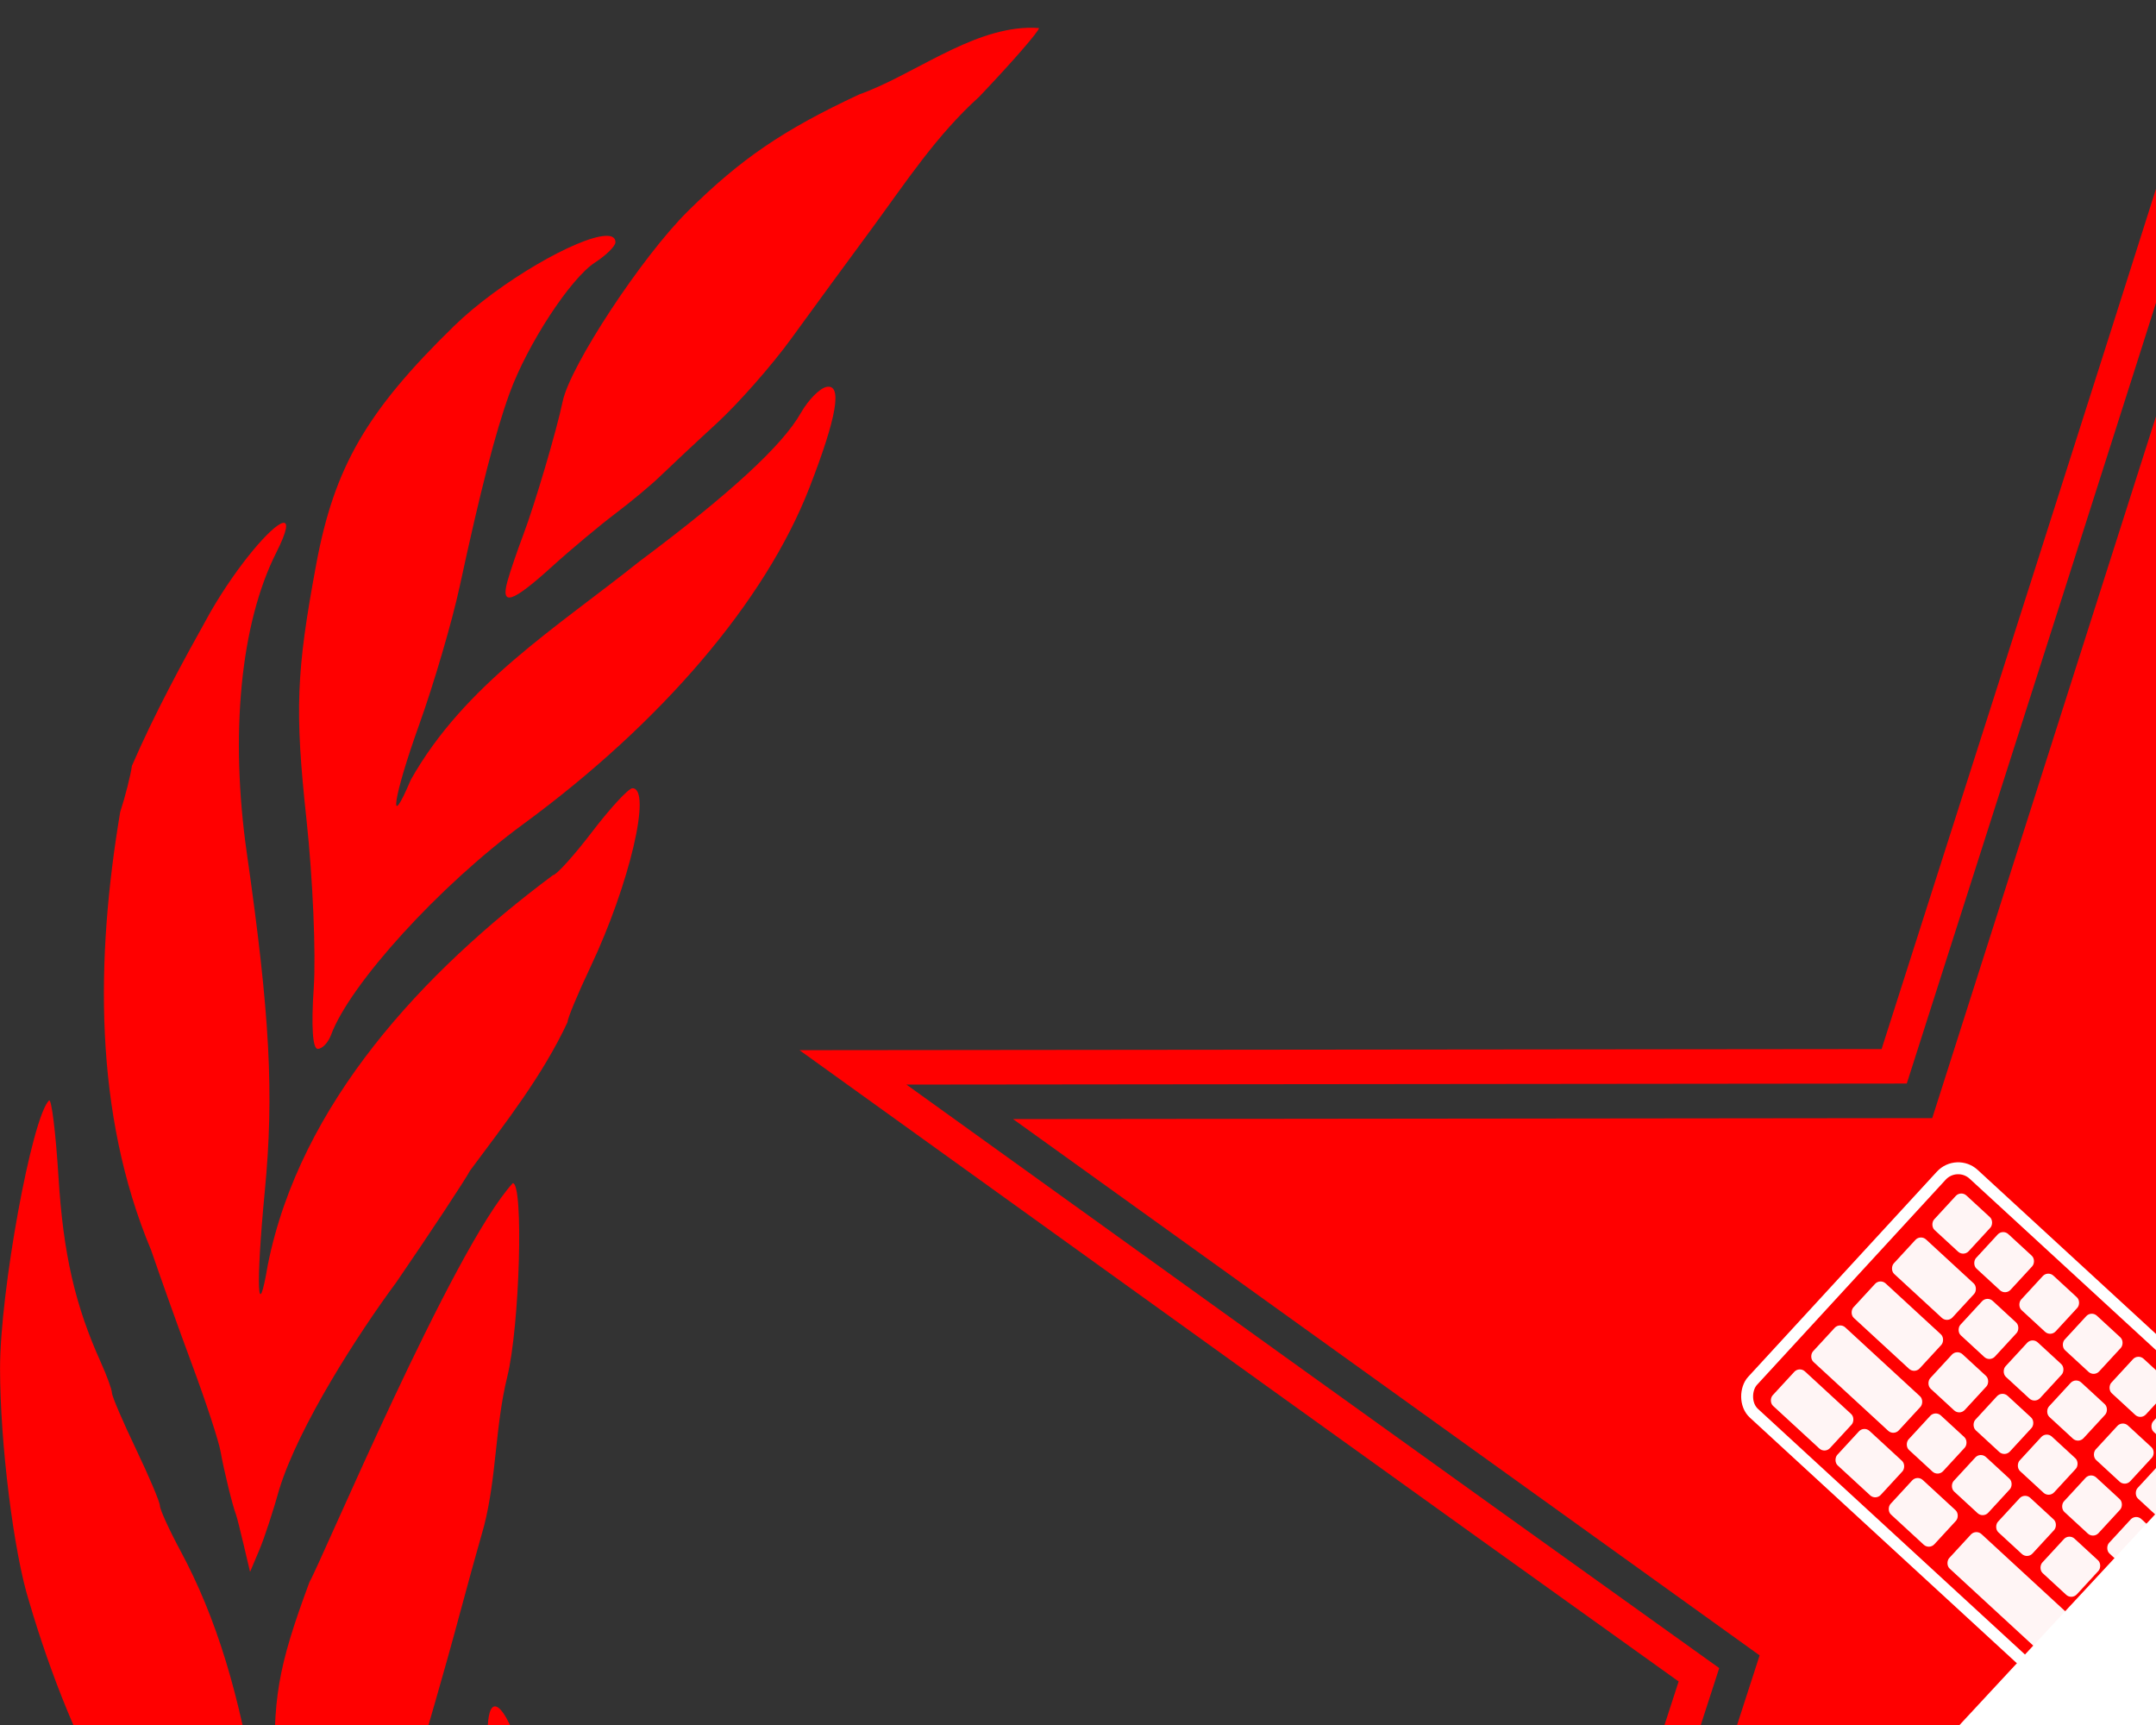 <?xml version="1.0" encoding="UTF-8" standalone="no"?>
<!-- Created with Inkscape (http://www.inkscape.org/) -->
<svg xmlns:dc="http://purl.org/dc/elements/1.1/" xmlns:cc="http://creativecommons.org/ns#" xmlns:rdf="http://www.w3.org/1999/02/22-rdf-syntax-ns#" xmlns:svg="http://www.w3.org/2000/svg" xmlns="http://www.w3.org/2000/svg" xmlns:sodipodi="http://sodipodi.sourceforge.net/DTD/sodipodi-0.dtd" xmlns:inkscape="http://www.inkscape.org/namespaces/inkscape" width="500" height="400" id="svg2" version="1.1" inkscape:version="0.48+devel r" sodipodi:docname="hammer_and_keyboard_in_star2.svg">
  <rect width="100%" height="100%" fill="#333333" stroke="none"/>
  <defs id="defs4">
    <style id="style4444" type="text/css">
   
    .fil3 {fill:#286786}
    .fil1 {fill:#2FAED6}
    .fil4 {fill:#38C5FB}
    .fil0 {fill:#6296AB}
    .fil2 {fill:#6FB2D1}
   
  </style>
  </defs>
  <sodipodi:namedview id="base" pagecolor="#ffffff" bordercolor="#666666" borderopacity="1.0" inkscape:pageopacity="0.0" inkscape:pageshadow="2" inkscape:zoom="0.26933492" inkscape:cx="-56.055204" inkscape:cy="319.27666" inkscape:document-units="px" inkscape:current-layer="g7223" showgrid="false" inkscape:window-width="1680" inkscape:window-height="972" inkscape:window-x="0" inkscape:window-y="24" inkscape:window-maximized="1" width="0px" height="0px" fit-margin-top="0" fit-margin-left="0" fit-margin-right="0" fit-margin-bottom="0"/>
  <g inkscape:label="Ebene 1" inkscape:groupmode="layer" id="layer1" transform="translate(1700.522,-1055.901)">
    <flowRoot xml:space="preserve" id="flowRoot6403" style="font-size:8px;font-style:italic;font-variant:normal;font-weight:bold;font-stretch:normal;fill:#ffffff;fill-opacity:1;stroke:none;font-family:Plasmatica Rev;-inkscape-font-specification:Plasmatica Rev Bold Italic" transform="matrix(0.325,4.091,-4.091,0.325,-597.593,-709.056)">
      <flowRegion id="flowRegion6405">
        <rect style="fill:#ffffff" id="rect6407" width="63.061" height="40.436" x="109.274" y="20.699"/>
      </flowRegion>
      <flowPara id="flowPara6409"/>
    </flowRoot>
    <g id="g7223" transform="translate(2.625,1.313)">
      <g transform="translate(131.822,1138.348)" id="g444">
        <path inkscape:connector-curvature="0" id="path446" d="m -1492.55,502.896 171.77,-126.229 172.586,125.112 -66.972,-202.37 172.321,-125.477 -213.161,1.158 -66.086,-202.661 -64.769,203.086 -213.164,0.226 173.131,124.356 -65.656,202.801 z" style="fill:#ff0000;fill-opacity:1;fill-rule:nonzero;stroke:none"/>
        <path style="fill:none;stroke:#ff0000;stroke-width:8" d="m -1324.156,-60.781 c -23.713,74.802 -47.651,149.532 -71.531,224.281 -80.49,0.081 -160.979,0.18 -241.469,0.25 65.357,47.001 130.695,94.03 196.187,140.844 -24.851,76.658 -49.715,153.311 -74.469,230 64.958,-47.561 129.784,-95.302 194.688,-142.938 65.226,47.169 130.366,94.5 195.625,141.625 -25.25,-76.396 -50.545,-152.777 -75.75,-229.188 65.013,-47.488 130.127,-94.836 195.125,-142.344 -80.469,0.438 -160.938,0.892 -241.406,1.344 -25.069,-76.595 -50.067,-153.214 -75.125,-229.812 -0.625,1.979 -1.25,3.958 -1.875,5.938 z" id="path448" inkscape:connector-curvature="0"/>
        <path inkscape:connector-curvature="0" sodipodi:nodetypes="ccccccsccccccccccccc" style="font-size:158.704px;font-style:normal;font-variant:normal;font-weight:normal;font-stretch:normal;fill:#ffffff;fill-opacity:1;stroke:#ffffff;stroke-width:0.25;stroke-linecap:round;stroke-linejoin:round;stroke-opacity:1;font-family:Chaparral Pro;-inkscape-font-specification:Chaparral Pro" d="m -1230.322,230.257 c 0,0 -1.586,-1.817 -28.601,-29.635 -9.054,-9.322 -18.108,-18.644 -27.163,-27.965 -1.843,-2.252 -2.077,-1.672 -4.125,0.265 -7.85,7.425 -15.699,14.85 -23.549,22.275 -3.024,2.398 -2.253,2.694 -0.286,4.785 2.097,2.228 5.469,5.783 9.268,9.686 6.351,6.525 11.443,12.857 11.443,12.857 l -125.169,134.797 c -2.179,2.03 -1.878,2.027 0.174,3.91 l 22.509,20.653 c 3.166,3.508 3.589,2.293 6.067,-0.098 14.476,-13.969 78.086,-75.932 125.047,-130.916 0.784,0.73 7.919,7.905 15.808,15.984 l 12.421,12.769 c 1.935,2.334 1.966,1.815 3.856,-0.248 l 9.911,-10.783 c 1.644,-1.703 1.47,-2.144 0.472,-3.725 -2.455,-3.899 -8.184,-13.63 -8.755,-20.407 z" id="path450"/>
        <g style="fill:#ffffff" id="g452" transform="matrix(0.51,0.468,-0.468,0.51,-1280.501,-254.035)">
          <rect transform="matrix(1,0.002,-0.002,1,0,0)" style="font-size:16px;font-style:normal;font-variant:normal;font-weight:normal;font-stretch:normal;text-align:start;line-height:125%;text-anchor:start;opacity:0.96;fill:#ffffff;fill-opacity:1;stroke:none;font-family:Trebuchet MS" id="rect454" width="15.724" height="15.724" x="330.949" y="571.814" ry="2.516"/>
          <rect transform="matrix(1,0.002,-0.002,1,0,0)" ry="2.516" y="571.814" x="350.027" height="15.724" width="15.724" id="rect456" style="font-size:16px;font-style:normal;font-variant:normal;font-weight:normal;font-stretch:normal;text-align:start;line-height:125%;text-anchor:start;opacity:0.96;fill:#ffffff;fill-opacity:1;stroke:none;font-family:Trebuchet MS"/>
          <rect transform="matrix(1,0.002,-0.002,1,0,0)" style="font-size:16px;font-style:normal;font-variant:normal;font-weight:normal;font-stretch:normal;text-align:start;line-height:125%;text-anchor:start;opacity:0.96;fill:#ffffff;fill-opacity:1;stroke:none;font-family:Trebuchet MS" id="rect458" width="15.724" height="15.724" x="370.573" y="571.814" ry="2.516"/>
          <rect transform="matrix(1,0.002,-0.002,1,0,0)" ry="2.516" y="571.814" x="390.385" height="15.724" width="15.724" id="rect460" style="font-size:16px;font-style:normal;font-variant:normal;font-weight:normal;font-stretch:normal;text-align:start;line-height:125%;text-anchor:start;opacity:0.96;fill:#ffffff;fill-opacity:1;stroke:none;font-family:Trebuchet MS"/>
          <rect transform="matrix(1,0.002,-0.002,1,0,0)" style="font-size:16px;font-style:normal;font-variant:normal;font-weight:normal;font-stretch:normal;text-align:start;line-height:125%;text-anchor:start;opacity:0.96;fill:#ffffff;fill-opacity:1;stroke:none;font-family:Trebuchet MS" id="rect462" width="15.724" height="15.724" x="411.665" y="571.814" ry="2.516"/>
          <rect transform="matrix(1,0.002,-0.002,1,0,0)" ry="2.516" y="571.814" x="430.743" height="15.724" width="15.724" id="rect464" style="font-size:16px;font-style:normal;font-variant:normal;font-weight:normal;font-stretch:normal;text-align:start;line-height:125%;text-anchor:start;opacity:0.96;fill:#ffffff;fill-opacity:1;stroke:none;font-family:Trebuchet MS"/>
          <rect transform="matrix(1,0.002,-0.002,1,0,0)" style="font-size:16px;font-style:normal;font-variant:normal;font-weight:normal;font-stretch:normal;text-align:start;line-height:125%;text-anchor:start;opacity:0.96;fill:#ffffff;fill-opacity:1;stroke:none;font-family:Trebuchet MS" id="rect466" width="15.724" height="15.724" x="452.757" y="571.814" ry="2.516"/>
          <rect transform="matrix(1,0.002,-0.002,1,0,0)" ry="2.516" y="571.814" x="473.303" height="15.724" width="15.724" id="rect468" style="font-size:16px;font-style:normal;font-variant:normal;font-weight:normal;font-stretch:normal;text-align:start;line-height:125%;text-anchor:start;opacity:0.96;fill:#ffffff;fill-opacity:1;stroke:none;font-family:Trebuchet MS"/>
          <rect transform="matrix(1,0.002,-0.002,1,0,0)" style="font-size:16px;font-style:normal;font-variant:normal;font-weight:normal;font-stretch:normal;text-align:start;line-height:125%;text-anchor:start;opacity:0.96;fill:#ffffff;fill-opacity:1;stroke:none;font-family:Trebuchet MS" id="rect470" width="15.724" height="15.724" x="495.316" y="571.814" ry="2.516"/>
          <rect transform="matrix(1,0.002,-0.002,1,0,0)" ry="2.516" y="571.814" x="515.863" height="15.724" width="15.724" id="rect472" style="font-size:16px;font-style:normal;font-variant:normal;font-weight:normal;font-stretch:normal;text-align:start;line-height:125%;text-anchor:start;opacity:0.96;fill:#ffffff;fill-opacity:1;stroke:none;font-family:Trebuchet MS"/>
          <rect transform="matrix(1,0.002,-0.002,1,0,0)" style="font-size:16px;font-style:normal;font-variant:normal;font-weight:normal;font-stretch:normal;text-align:start;line-height:125%;text-anchor:start;opacity:0.96;fill:#ffffff;fill-opacity:1;stroke:none;font-family:Trebuchet MS" id="rect474" width="15.724" height="15.724" x="537.876" y="571.814" ry="2.516"/>
          <rect transform="matrix(1,0.002,-0.002,1,0,0)" ry="2.516" y="571.814" x="558.422" height="15.724" width="15.724" id="rect476" style="font-size:16px;font-style:normal;font-variant:normal;font-weight:normal;font-stretch:normal;text-align:start;line-height:125%;text-anchor:start;opacity:0.96;fill:#ffffff;fill-opacity:1;stroke:none;font-family:Trebuchet MS"/>
          <rect transform="matrix(1,0.002,-0.002,1,0,0)" style="font-size:16px;font-style:normal;font-variant:normal;font-weight:normal;font-stretch:normal;text-align:start;line-height:125%;text-anchor:start;opacity:0.96;fill:#ffffff;fill-opacity:1;stroke:none;font-family:Trebuchet MS" id="rect478" width="15.724" height="15.724" x="580.436" y="571.814" ry="2.516"/>
          <rect transform="matrix(1,0.002,-0.002,1,0,0)" ry="2.516" y="571.814" x="601.715" height="15.724" width="35.903" id="rect480" style="font-size:16px;font-style:normal;font-variant:normal;font-weight:normal;font-stretch:normal;text-align:start;line-height:125%;text-anchor:start;opacity:0.96;fill:#ffffff;fill-opacity:1;stroke:none;font-family:Trebuchet MS"/>
          <rect transform="matrix(1,0.002,-0.002,1,0,0)" ry="2.516" y="591.814" x="330.982" height="15.724" width="26.731" id="rect482" style="font-size:16px;font-style:normal;font-variant:normal;font-weight:normal;font-stretch:normal;text-align:start;line-height:125%;text-anchor:start;opacity:0.96;fill:#ffffff;fill-opacity:1;stroke:none;font-family:Trebuchet MS"/>
          <rect transform="matrix(1,0.002,-0.002,1,0,0)" style="font-size:16px;font-style:normal;font-variant:normal;font-weight:normal;font-stretch:normal;text-align:start;line-height:125%;text-anchor:start;opacity:0.96;fill:#ffffff;fill-opacity:1;stroke:none;font-family:Trebuchet MS" id="rect484" width="15.724" height="15.724" x="361.329" y="591.814" ry="2.516"/>
          <rect transform="matrix(1,0.002,-0.002,1,0,0)" ry="2.516" y="591.814" x="381.875" height="15.724" width="15.724" id="rect486" style="font-size:16px;font-style:normal;font-variant:normal;font-weight:normal;font-stretch:normal;text-align:start;line-height:125%;text-anchor:start;opacity:0.96;fill:#ffffff;fill-opacity:1;stroke:none;font-family:Trebuchet MS"/>
          <rect transform="matrix(1,0.002,-0.002,1,0,0)" style="font-size:16px;font-style:normal;font-variant:normal;font-weight:normal;font-stretch:normal;text-align:start;line-height:125%;text-anchor:start;opacity:0.96;fill:#ffffff;fill-opacity:1;stroke:none;font-family:Trebuchet MS" id="rect488" width="15.724" height="15.724" x="401.687" y="591.814" ry="2.516"/>
          <rect transform="matrix(1,0.002,-0.002,1,0,0)" ry="2.516" y="591.814" x="422.967" height="15.724" width="15.724" id="rect490" style="font-size:16px;font-style:normal;font-variant:normal;font-weight:normal;font-stretch:normal;text-align:start;line-height:125%;text-anchor:start;opacity:0.96;fill:#ffffff;fill-opacity:1;stroke:none;font-family:Trebuchet MS"/>
          <rect transform="matrix(1,0.002,-0.002,1,0,0)" style="font-size:16px;font-style:normal;font-variant:normal;font-weight:normal;font-stretch:normal;text-align:start;line-height:125%;text-anchor:start;opacity:0.96;fill:#ffffff;fill-opacity:1;stroke:none;font-family:Trebuchet MS" id="rect492" width="15.724" height="15.724" x="442.045" y="591.814" ry="2.516"/>
          <rect transform="matrix(1,0.002,-0.002,1,0,0)" ry="2.516" y="591.814" x="464.059" height="15.724" width="15.724" id="rect494" style="font-size:16px;font-style:normal;font-variant:normal;font-weight:normal;font-stretch:normal;text-align:start;line-height:125%;text-anchor:start;opacity:0.96;fill:#ffffff;fill-opacity:1;stroke:none;font-family:Trebuchet MS"/>
          <rect transform="matrix(1,0.002,-0.002,1,0,0)" style="font-size:16px;font-style:normal;font-variant:normal;font-weight:normal;font-stretch:normal;text-align:start;line-height:125%;text-anchor:start;opacity:0.96;fill:#ffffff;fill-opacity:1;stroke:none;font-family:Trebuchet MS" id="rect496" width="15.724" height="15.724" x="484.605" y="591.814" ry="2.516"/>
          <rect transform="matrix(1,0.002,-0.002,1,0,0)" ry="2.516" y="591.814" x="506.618" height="15.724" width="15.724" id="rect498" style="font-size:16px;font-style:normal;font-variant:normal;font-weight:normal;font-stretch:normal;text-align:start;line-height:125%;text-anchor:start;opacity:0.96;fill:#ffffff;fill-opacity:1;stroke:none;font-family:Trebuchet MS"/>
          <rect transform="matrix(1,0.002,-0.002,1,0,0)" style="font-size:16px;font-style:normal;font-variant:normal;font-weight:normal;font-stretch:normal;text-align:start;line-height:125%;text-anchor:start;opacity:0.96;fill:#ffffff;fill-opacity:1;stroke:none;font-family:Trebuchet MS" id="rect500" width="15.724" height="15.724" x="527.164" y="591.814" ry="2.516"/>
          <rect transform="matrix(1,0.002,-0.002,1,0,0)" ry="2.516" y="591.814" x="549.178" height="15.724" width="15.724" id="rect502" style="font-size:16px;font-style:normal;font-variant:normal;font-weight:normal;font-stretch:normal;text-align:start;line-height:125%;text-anchor:start;opacity:0.96;fill:#ffffff;fill-opacity:1;stroke:none;font-family:Trebuchet MS"/>
          <rect transform="matrix(1,0.002,-0.002,1,0,0)" style="font-size:16px;font-style:normal;font-variant:normal;font-weight:normal;font-stretch:normal;text-align:start;line-height:125%;text-anchor:start;opacity:0.96;fill:#ffffff;fill-opacity:1;stroke:none;font-family:Trebuchet MS" id="rect504" width="15.724" height="15.724" x="569.724" y="591.814" ry="2.516"/>
          <rect transform="matrix(1,0.002,-0.002,1,0,0)" ry="2.516" y="591.814" x="591.738" height="15.724" width="15.724" id="rect506" style="font-size:16px;font-style:normal;font-variant:normal;font-weight:normal;font-stretch:normal;text-align:start;line-height:125%;text-anchor:start;opacity:0.96;fill:#ffffff;fill-opacity:1;stroke:none;font-family:Trebuchet MS"/>
          <rect transform="matrix(1,0.002,-0.002,1,0,0)" style="font-size:16px;font-style:normal;font-variant:normal;font-weight:normal;font-stretch:normal;text-align:start;line-height:125%;text-anchor:start;opacity:0.96;fill:#ffffff;fill-opacity:1;stroke:none;font-family:Trebuchet MS" id="rect508" width="25.158" height="15.724" x="613.279" y="591.814" ry="2.516"/>
          <rect transform="matrix(1,0.002,-0.002,1,0,0)" style="font-size:16px;font-style:normal;font-variant:normal;font-weight:normal;font-stretch:normal;text-align:start;line-height:125%;text-anchor:start;opacity:0.96;fill:#ffffff;fill-opacity:1;stroke:none;font-family:Trebuchet MS" id="rect510" width="30.178" height="15.724" x="331.015" y="611.814" ry="2.516"/>
          <rect transform="matrix(1,0.002,-0.002,1,0,0)" ry="2.516" y="611.814" x="366.015" height="15.724" width="15.724" id="rect512" style="font-size:16px;font-style:normal;font-variant:normal;font-weight:normal;font-stretch:normal;text-align:start;line-height:125%;text-anchor:start;opacity:0.96;fill:#ffffff;fill-opacity:1;stroke:none;font-family:Trebuchet MS"/>
          <rect transform="matrix(1,0.002,-0.002,1,0,0)" style="font-size:16px;font-style:normal;font-variant:normal;font-weight:normal;font-stretch:normal;text-align:start;line-height:125%;text-anchor:start;opacity:0.96;fill:#ffffff;fill-opacity:1;stroke:none;font-family:Trebuchet MS" id="rect514" width="15.724" height="15.724" x="386.568" y="611.814" ry="2.516"/>
          <rect transform="matrix(1,0.002,-0.002,1,0,0)" ry="2.516" y="611.814" x="406.736" height="15.724" width="15.724" id="rect516" style="font-size:16px;font-style:normal;font-variant:normal;font-weight:normal;font-stretch:normal;text-align:start;line-height:125%;text-anchor:start;opacity:0.96;fill:#ffffff;fill-opacity:1;stroke:none;font-family:Trebuchet MS"/>
          <rect transform="matrix(1,0.002,-0.002,1,0,0)" style="font-size:16px;font-style:normal;font-variant:normal;font-weight:normal;font-stretch:normal;text-align:start;line-height:125%;text-anchor:start;opacity:0.96;fill:#ffffff;fill-opacity:1;stroke:none;font-family:Trebuchet MS" id="rect518" width="15.724" height="15.724" x="426.927" y="611.814" ry="2.516"/>
          <rect transform="matrix(1,0.002,-0.002,1,0,0)" ry="2.516" y="611.814" x="447.473" height="15.724" width="15.724" id="rect520" style="font-size:16px;font-style:normal;font-variant:normal;font-weight:normal;font-stretch:normal;text-align:start;line-height:125%;text-anchor:start;opacity:0.96;fill:#ffffff;fill-opacity:1;stroke:none;font-family:Trebuchet MS"/>
          <rect transform="matrix(1,0.002,-0.002,1,0,0)" style="font-size:16px;font-style:normal;font-variant:normal;font-weight:normal;font-stretch:normal;text-align:start;line-height:125%;text-anchor:start;opacity:0.96;fill:#ffffff;fill-opacity:1;stroke:none;font-family:Trebuchet MS" id="rect522" width="15.724" height="15.724" x="468.752" y="611.814" ry="2.516"/>
          <rect transform="matrix(1,0.002,-0.002,1,0,0)" ry="2.516" y="611.814" x="490.032" height="15.724" width="15.724" id="rect524" style="font-size:16px;font-style:normal;font-variant:normal;font-weight:normal;font-stretch:normal;text-align:start;line-height:125%;text-anchor:start;opacity:0.96;fill:#ffffff;fill-opacity:1;stroke:none;font-family:Trebuchet MS"/>
          <rect transform="matrix(1,0.002,-0.002,1,0,0)" style="font-size:16px;font-style:normal;font-variant:normal;font-weight:normal;font-stretch:normal;text-align:start;line-height:125%;text-anchor:start;opacity:0.96;fill:#ffffff;fill-opacity:1;stroke:none;font-family:Trebuchet MS" id="rect526" width="15.724" height="15.724" x="511.312" y="611.814" ry="2.516"/>
          <rect transform="matrix(1,0.002,-0.002,1,0,0)" ry="2.516" y="611.814" x="531.858" height="15.724" width="15.724" id="rect528" style="font-size:16px;font-style:normal;font-variant:normal;font-weight:normal;font-stretch:normal;text-align:start;line-height:125%;text-anchor:start;opacity:0.96;fill:#ffffff;fill-opacity:1;stroke:none;font-family:Trebuchet MS"/>
          <rect transform="matrix(1,0.002,-0.002,1,0,0)" style="font-size:16px;font-style:normal;font-variant:normal;font-weight:normal;font-stretch:normal;text-align:start;line-height:125%;text-anchor:start;opacity:0.96;fill:#ffffff;fill-opacity:1;stroke:none;font-family:Trebuchet MS" id="rect530" width="15.724" height="15.724" x="552.404" y="611.814" ry="2.516"/>
          <rect transform="matrix(1,0.002,-0.002,1,0,0)" ry="2.516" y="611.814" x="574.417" height="15.724" width="15.724" id="rect532" style="font-size:16px;font-style:normal;font-variant:normal;font-weight:normal;font-stretch:normal;text-align:start;line-height:125%;text-anchor:start;opacity:0.96;fill:#ffffff;fill-opacity:1;stroke:none;font-family:Trebuchet MS"/>
          <rect transform="matrix(1,0.002,-0.002,1,0,0)" style="font-size:16px;font-style:normal;font-variant:normal;font-weight:normal;font-stretch:normal;text-align:start;line-height:125%;text-anchor:start;opacity:0.96;fill:#ffffff;fill-opacity:1;stroke:none;font-family:Trebuchet MS" id="rect534" width="40.35" height="15.724" x="596.431" y="611.814" ry="2.516"/>
          <rect transform="matrix(1,0.002,-0.002,1,0,0)" ry="2.516" y="631.814" x="331.048" height="15.724" width="39.073" id="rect536" style="font-size:16px;font-style:normal;font-variant:normal;font-weight:normal;font-stretch:normal;text-align:start;line-height:125%;text-anchor:start;opacity:0.96;fill:#ffffff;fill-opacity:1;stroke:none;font-family:Trebuchet MS"/>
          <rect transform="matrix(1,0.002,-0.002,1,0,0)" style="font-size:16px;font-style:normal;font-variant:normal;font-weight:normal;font-stretch:normal;text-align:start;line-height:125%;text-anchor:start;opacity:0.96;fill:#ffffff;fill-opacity:1;stroke:none;font-family:Trebuchet MS" id="rect538" width="15.724" height="15.724" x="374.572" y="631.814" ry="2.516"/>
          <rect transform="matrix(1,0.002,-0.002,1,0,0)" ry="2.516" y="631.814" x="395.126" height="15.724" width="15.724" id="rect540" style="font-size:16px;font-style:normal;font-variant:normal;font-weight:normal;font-stretch:normal;text-align:start;line-height:125%;text-anchor:start;opacity:0.96;fill:#ffffff;fill-opacity:1;stroke:none;font-family:Trebuchet MS"/>
          <rect transform="matrix(1,0.002,-0.002,1,0,0)" style="font-size:16px;font-style:normal;font-variant:normal;font-weight:normal;font-stretch:normal;text-align:start;line-height:125%;text-anchor:start;opacity:0.96;fill:#ffffff;fill-opacity:1;stroke:none;font-family:Trebuchet MS" id="rect542" width="15.724" height="15.724" x="415.294" y="631.814" ry="2.516"/>
          <rect transform="matrix(1,0.002,-0.002,1,0,0)" ry="2.516" y="631.814" x="435.484" height="15.724" width="15.724" id="rect544" style="font-size:16px;font-style:normal;font-variant:normal;font-weight:normal;font-stretch:normal;text-align:start;line-height:125%;text-anchor:start;opacity:0.96;fill:#ffffff;fill-opacity:1;stroke:none;font-family:Trebuchet MS"/>
          <rect transform="matrix(1,0.002,-0.002,1,0,0)" style="font-size:16px;font-style:normal;font-variant:normal;font-weight:normal;font-stretch:normal;text-align:start;line-height:125%;text-anchor:start;opacity:0.96;fill:#ffffff;fill-opacity:1;stroke:none;font-family:Trebuchet MS" id="rect546" width="15.724" height="15.724" x="456.03" y="631.814" ry="2.516"/>
          <rect transform="matrix(1,0.002,-0.002,1,0,0)" ry="2.516" y="631.814" x="477.31" height="15.724" width="15.724" id="rect548" style="font-size:16px;font-style:normal;font-variant:normal;font-weight:normal;font-stretch:normal;text-align:start;line-height:125%;text-anchor:start;opacity:0.96;fill:#ffffff;fill-opacity:1;stroke:none;font-family:Trebuchet MS"/>
          <rect transform="matrix(1,0.002,-0.002,1,0,0)" style="font-size:16px;font-style:normal;font-variant:normal;font-weight:normal;font-stretch:normal;text-align:start;line-height:125%;text-anchor:start;opacity:0.96;fill:#ffffff;fill-opacity:1;stroke:none;font-family:Trebuchet MS" id="rect550" width="15.724" height="15.724" x="498.589" y="631.814" ry="2.516"/>
          <rect transform="matrix(1,0.002,-0.002,1,0,0)" ry="2.516" y="631.814" x="519.869" height="15.724" width="15.724" id="rect552" style="font-size:16px;font-style:normal;font-variant:normal;font-weight:normal;font-stretch:normal;text-align:start;line-height:125%;text-anchor:start;opacity:0.96;fill:#ffffff;fill-opacity:1;stroke:none;font-family:Trebuchet MS"/>
          <rect transform="matrix(1,0.002,-0.002,1,0,0)" style="font-size:16px;font-style:normal;font-variant:normal;font-weight:normal;font-stretch:normal;text-align:start;line-height:125%;text-anchor:start;opacity:0.96;fill:#ffffff;fill-opacity:1;stroke:none;font-family:Trebuchet MS" id="rect554" width="15.724" height="15.724" x="540.415" y="631.814" ry="2.516"/>
          <rect transform="matrix(1,0.002,-0.002,1,0,0)" ry="2.516" y="631.814" x="560.961" height="15.724" width="17.206" id="rect556" style="font-size:16px;font-style:normal;font-variant:normal;font-weight:normal;font-stretch:normal;text-align:start;line-height:125%;text-anchor:start;opacity:0.96;fill:#ffffff;fill-opacity:1;stroke:none;font-family:Trebuchet MS"/>
          <rect transform="matrix(1,0.002,-0.002,1,0,0)" style="font-size:16px;font-style:normal;font-variant:normal;font-weight:normal;font-stretch:normal;text-align:start;line-height:125%;text-anchor:start;opacity:0.96;fill:#ffffff;fill-opacity:1;stroke:none;font-family:Trebuchet MS" id="rect558" width="51.52" height="15.724" x="585.198" y="631.814" ry="2.516"/>
          <rect transform="matrix(1,0.002,-0.002,1,0,0)" ry="2.516" y="651.814" x="331.081" height="15.724" width="26.101" id="rect560" style="font-size:16px;font-style:normal;font-variant:normal;font-weight:normal;font-stretch:normal;text-align:start;line-height:125%;text-anchor:start;opacity:0.96;fill:#ffffff;fill-opacity:1;stroke:none;font-family:Trebuchet MS"/>
          <rect transform="matrix(1,0.002,-0.002,1,0,0)" style="font-size:16px;font-style:normal;font-variant:normal;font-weight:normal;font-stretch:normal;text-align:start;line-height:125%;text-anchor:start;opacity:0.96;fill:#ffffff;fill-opacity:1;stroke:none;font-family:Trebuchet MS" id="rect562" width="19.801" height="15.724" x="360.522" y="651.814" ry="2.516"/>
          <rect transform="matrix(1,0.002,-0.002,1,0,0)" ry="2.516" y="651.814" x="384.782" height="15.724" width="19.954" id="rect564" style="font-size:16px;font-style:normal;font-variant:normal;font-weight:normal;font-stretch:normal;text-align:start;line-height:125%;text-anchor:start;opacity:0.96;fill:#ffffff;fill-opacity:1;stroke:none;font-family:Trebuchet MS"/>
          <rect transform="matrix(1,0.002,-0.002,1,0,0)" style="font-size:16px;font-style:normal;font-variant:normal;font-weight:normal;font-stretch:normal;text-align:start;line-height:125%;text-anchor:start;opacity:0.96;fill:#ffffff;fill-opacity:1;stroke:none;font-family:Trebuchet MS" id="rect566" width="118.078" height="15.724" x="411.528" y="651.814" ry="2.516"/>
          <rect transform="matrix(1,0.002,-0.002,1,0,0)" style="font-size:16px;font-style:normal;font-variant:normal;font-weight:normal;font-stretch:normal;text-align:start;line-height:125%;text-anchor:start;opacity:0.96;fill:#ffffff;fill-opacity:1;stroke:none;font-family:Trebuchet MS" id="rect568" width="19.43" height="15.724" x="537.854" y="651.814" ry="2.516"/>
          <rect transform="matrix(1,0.002,-0.002,1,0,0)" ry="2.516" y="651.814" x="563.589" height="15.724" width="20.542" id="rect570" style="font-size:16px;font-style:normal;font-variant:normal;font-weight:normal;font-stretch:normal;text-align:start;line-height:125%;text-anchor:start;opacity:0.96;fill:#ffffff;fill-opacity:1;stroke:none;font-family:Trebuchet MS"/>
          <rect transform="matrix(1,0.002,-0.002,1,0,0)" ry="2.516" y="651.814" x="589.826" height="15.724" width="25.526" id="rect572" style="font-size:16px;font-style:normal;font-variant:normal;font-weight:normal;font-stretch:normal;text-align:start;line-height:125%;text-anchor:start;opacity:0.96;fill:#ffffff;fill-opacity:1;stroke:none;font-family:Trebuchet MS"/>
        </g>
        <rect style="color:#000000;color-interpolation:sRGB;color-interpolation-filters:linearRGB;fill:none;stroke:#ffffff;stroke-width:2.765;stroke-opacity:1;marker:none;visibility:visible;display:inline;overflow:visible;enable-background:accumulate;clip-rule:nonzero" id="rect574" width="223.27" height="75.279" x="-891.307" y="1071.144" transform="matrix(0.736,0.677,-0.677,0.736,0,0)" ry="5.313"/>
      </g>
      <g transform="matrix(1.94,0,0,1.917,-1769.439,469.839)" id="layer1-3" inkscape:label="Ebene 1" style="fill:#ff0000;fill-opacity:1">
        <path id="path2906" d="m 434.956,305.112 c -0.074,0.004 -0.123,0.004 -0.149,0.03 0.688,4.169 6.551,6.523 8.509,10.3 2.759,2.851 7.35,8.574 10.211,12.748 2.861,4.174 5.87,8.285 6.688,9.136 0.818,0.851 3.212,3.676 5.314,6.27 4.515,5.572 15.505,16.346 22.839,22.392 2.869,2.365 6.327,5.266 7.703,6.449 3.643,3.131 5.209,2.925 3.493,-0.478 -0.46,-0.912 -1.572,-4.251 -2.478,-7.404 -0.906,-3.153 -1.982,-6.39 -2.388,-7.195 -1.897,-5.62 -3.943,-10.78 -7.255,-15.793 -1.747,-3.302 -3.72,-6.547 -6.15,-9.166 -2.898,-4.481 -7.482,-8.022 -11.464,-11.076 -9.562,-6.868 -20.009,-10.954 -30.93,-14.958 -1.781,-0.764 -3.421,-1.279 -3.941,-1.254 z m -277.983,3.284 c -6.997,0.262 -13.667,5.74 -20.093,8.061 -9.107,4.303 -14.148,7.788 -20.481,14.122 -5.471,5.471 -14.065,18.676 -14.958,22.989 -0.732,3.539 -3.318,12.422 -4.747,16.241 -0.688,1.839 -1.522,4.311 -1.851,5.493 -0.867,3.12 0.538,2.652 5.314,-1.732 2.322,-2.131 5.744,-5.013 7.583,-6.419 1.839,-1.406 4.232,-3.417 5.314,-4.478 1.082,-1.061 4.1,-3.931 6.717,-6.359 2.618,-2.428 6.674,-7.083 9.016,-10.36 2.343,-3.276 6.741,-9.344 9.763,-13.495 3.964,-5.475 7.615,-11.103 12.659,-15.704 3.94,-4.189 7.164,-7.936 7.165,-8.33 -0.469,-0.031 -0.937,-0.047 -1.403,-0.03 z m 327.782,21.167 4.18,4.598 c 2.305,2.531 4.477,4.813 4.807,5.075 4.213,6.106 6.735,12.798 8.031,20.063 0.756,2.365 2.083,7.094 2.956,10.509 0.873,3.415 2.37,9.004 3.344,12.42 2.909,10.198 2.977,10.509 2.329,10.509 -0.343,0 -1.979,-1.549 -3.642,-3.463 -6.206,-7.145 -7.892,-8.622 -19.257,-16.54 -3.678,-2.562 -7.486,-5.358 -8.449,-6.24 -0.963,-0.882 -3.112,-2.415 -4.777,-3.404 -3.167,-1.881 -5.063,-3.997 -10.718,-11.912 l -3.404,-4.777 0.657,4.777 c 0.773,5.594 2.319,10.09 6.419,18.63 3.046,6.344 14.757,19.188 23.138,25.377 14.949,11.039 28.426,24.128 31.497,30.602 0.888,1.872 1.842,3.204 2.09,2.956 0.248,-0.248 0.403,-12.84 0.358,-28.004 -0.086,-29.127 -0.546,-32.651 -5.374,-42.395 -6.374,-12.862 -20.811,-25.817 -31.378,-28.154 l -2.806,-0.627 z m -378.207,4.001 c -3.299,0.143 -12.63,5.507 -18.122,10.927 -10.441,10.304 -14.299,17.066 -16.45,28.781 -2.402,13.078 -2.572,17.696 -1.164,30.93 0.755,7.094 1.138,16.229 0.866,20.302 -0.314,4.697 -0.137,7.404 0.478,7.404 0.533,0 1.245,-0.752 1.582,-1.672 2.269,-6.19 13.009,-18.113 22.959,-25.496 16.595,-12.314 28.956,-27.006 34.214,-40.663 3.322,-8.627 3.987,-12.638 2.06,-12.241 -0.818,0.169 -2.192,1.588 -3.075,3.165 -2.211,3.945 -8.55,9.834 -19.287,17.943 -9.921,8.021 -20.883,14.866 -27.318,26.392 -2.791,6.681 -2.108,2.086 0.985,-6.628 1.763,-4.968 3.939,-12.486 4.837,-16.689 2.498,-11.692 4.275,-18.684 5.971,-23.407 2.121,-5.905 7.274,-13.9 10.211,-15.823 1.338,-0.877 2.448,-1.983 2.448,-2.448 0,-0.586 -0.433,-0.809 -1.194,-0.776 z m 419.886,30.512 c -1.178,0.209 -0.745,1.999 1.284,5.255 0.655,1.051 1.934,4.498 2.836,7.643 1.426,4.967 1.536,7.85 0.836,21.974 -0.443,8.941 -0.842,25.43 -0.866,36.662 -0.028,12.726 -0.317,19.207 -0.806,17.197 -2.1,-8.636 -3.239,-11.346 -7.255,-17.436 -2.386,-3.618 -7.768,-9.637 -11.942,-13.375 -11.035,-9.884 -21.862,-20.717 -23.854,-23.854 -0.96,-1.513 -2.086,-2.364 -2.538,-1.911 -0.838,0.841 1.585,10.969 3.851,16.092 2.546,7.135 5.109,13.807 9.554,19.973 7.087,11.189 16.016,21.156 22.929,32.423 3.985,5.904 7.978,14.365 10.121,21.406 0.998,3.28 2.044,5.966 2.329,5.971 5.781,-12.268 6.934,-27.78 11.823,-39.648 7.021,-16.02 5.59,-48.859 -2.836,-65.443 -3.838,-8.338 -8.634,-16.335 -15.196,-22.929 -0.093,0 -0.19,-0.014 -0.269,0 z m -458.459,4.21 c -1.267,0.284 -5.286,4.908 -8.628,10.748 -3.355,6.081 -6.698,12.299 -9.404,18.63 -0.176,1.226 -0.806,3.744 -1.403,5.583 -2.917,17.586 -3.212,36.361 3.702,53.023 1.059,3.153 3.257,9.387 4.896,13.853 1.64,4.466 3.178,9.195 3.404,10.509 0.38,2.216 1.427,6.539 1.851,7.643 0.101,0.263 0.513,1.939 0.926,3.702 l 0.746,3.195 1.135,-2.717 c 0.618,-1.5 1.671,-4.789 2.359,-7.285 2.336,-7.659 9.448,-18.833 14.002,-25.049 4.16,-6.148 8.122,-12.226 8.807,-13.495 4.227,-5.77 8.62,-11.409 11.644,-17.943 0.001,-0.461 1.24,-3.47 2.747,-6.688 4.664,-9.956 7.368,-21.615 5.016,-21.615 -0.462,0 -2.625,2.365 -4.807,5.255 -2.182,2.89 -4.291,5.255 -4.687,5.255 -15.48,11.671 -30.236,27.626 -34.095,47.142 -1.246,7.474 -1.44,2.469 -0.358,-8.927 1.119,-11.787 0.618,-21.305 -2.15,-40.872 -2.038,-14.407 -0.751,-27.796 3.523,-36.364 1.338,-2.683 1.44,-3.731 0.776,-3.583 z m 487.896,65.712 c -0.467,0.003 -0.717,2.536 -1.045,9.375 -1.167,13.291 -4.654,25.744 -9.972,37.916 -5.549,11.601 -10.275,23.703 -12.689,36.364 -0.869,6.008 -1.689,3.784 -1.941,-5.344 -0.242,-8.772 -1.173,-12.729 -4.598,-19.555 -2.107,-4.513 -3.469,-9.294 -6.538,-13.375 -5.625,-7.738 -9.98,-16.594 -14.36,-25.019 -1.292,-2.627 -2.372,-5.314 -2.388,-5.971 -0.052,-2.08 -1.699,-1.286 -2.299,1.105 -1.056,4.209 0.836,18.503 4.777,35.916 2.374,10.491 7.708,29.368 10.808,38.215 2.85,8.133 3.915,16.722 3.284,26.512 -0.676,10.486 0.044,12.078 3.195,7.165 0.927,-1.445 7.569,-10.403 14.749,-19.914 7.179,-9.51 13.973,-19.183 15.107,-21.496 11.863,-24.189 13.815,-59.975 4.448,-81.117 -0.22,-0.496 -0.382,-0.777 -0.537,-0.776 z m -515.841,4.15 c -2.057,2.057 -5.85,23.061 -5.852,32.393 -0.002,9.046 1.63,22.304 3.463,28.183 5.262,18.132 13.709,34.337 27.288,48.037 4.041,4.993 8.269,10.838 9.404,13.017 3.587,6.882 4.269,5.291 4.269,-10.121 0.087,-10.084 0.976,-19.486 4.777,-28.9 0.826,-2.89 2.114,-7.404 2.866,-10.031 0.752,-2.627 2.065,-7.356 2.896,-10.509 0.831,-3.153 2.137,-7.925 2.896,-10.599 1.507,-5.961 1.322,-12.089 2.777,-18.062 1.491,-6.173 1.976,-23.407 0.657,-23.407 -7.164,7.933 -22.759,45.508 -24.302,48.246 -3.803,10.38 -4.463,14.199 -4.06,24.213 0.442,10.992 -0.702,12.028 -2.269,2.06 -1.983,-12.616 -4.813,-21.991 -9.106,-30.064 -1.348,-2.536 -2.448,-4.988 -2.448,-5.434 0,-0.446 -1.29,-3.53 -2.866,-6.867 -1.576,-3.336 -2.866,-6.382 -2.866,-6.777 0,-0.395 -0.606,-2.076 -1.343,-3.732 -3.072,-6.894 -4.479,-13.101 -5.046,-22.362 -0.33,-5.393 -0.839,-9.58 -1.135,-9.285 z m 464.191,66.368 c -4,7.009 -5.106,16.072 -7.583,23.675 -1.382,6.99 -4.837,38.679 -4.837,44.395 0,9.731 -5.603,36.507 -8.837,42.275 -2.805,5.002 -3.443,6.604 -2.986,7.344 10.266,-5.916 20.309,-12.64 29.975,-19.287 3.007,-1.668 5.574,-4.052 8.598,-5.732 1.99,-1.576 3.844,-2.866 4.12,-2.866 15.969,-12.645 29.673,-28.23 36.304,-47.769 3.848,-11.575 5.878,-30.544 3.851,-35.826 -0.826,-2.152 -2.219,9.5e-4 -2.239,3.463 -0.018,3.018 -4.772,15.172 -6.688,17.077 -0.264,0.263 -1.769,2.38 -3.344,4.717 -1.575,2.337 -7.648,9.216 -13.495,15.286 -5.847,6.07 -12.249,12.981 -14.211,15.346 -3.559,3.868 -6.665,7.731 -9.375,12.271 -2.265,2.981 -5.921,8.52 -6.329,9.046 -3.094,3.982 -4.738,6.476 -4.926,6.598 0.065,-0.271 1.169,-2.325 3.344,-6.717 2.415,-4.876 4.14,-10.774 5.374,-19.376 1.23,-8.574 0.669,-15.71 -2.418,-30.96 -2.435,-12.029 -3.344,-19.226 -3.344,-26.153 0,-3.907 -0.408,-6.807 -0.955,-6.807 z m -410.839,6.926 c -0.576,-0.049 -0.919,1.009 -0.926,3.254 -0.012,3.983 -3.011,21.132 -4.896,28.034 -0.698,2.557 -1.188,10.494 -1.194,19.585 0.062,10.018 0.194,20.412 5.762,29.169 1.391,2.101 2.282,4.077 2,4.359 -4.625,-4.096 -6.524,-10.215 -10.688,-14.749 -1.548,-2.278 -5.419,-7.007 -8.598,-10.509 -6.754,-7.438 -22.007,-23.561 -25.138,-26.601 -1.192,-1.157 -2.15,-2.403 -2.15,-2.747 0,-0.344 -1.223,-2.175 -2.717,-4.09 -3.569,-4.575 -7.936,-14.027 -8.3,-17.943 -0.159,-1.713 -0.762,-3.888 -1.314,-4.837 -1.576,-2.71 -1.302,16.917 0.358,25.974 1.75,9.55 3.154,13.475 8.33,23.227 4.864,9.165 13.071,19.291 20.361,25.108 2.881,2.299 5.255,4.526 5.255,4.926 9.945,6.932 19.992,14.305 29.945,20.809 0.613,0.02 4.759,2.567 9.225,5.643 10.863,7.481 10.923,7.465 7.285,-0.328 -1.251,-2.68 -2.94,-6.371 -3.732,-8.21 -2.83,-6.569 -5.877,-23.394 -6.926,-38.215 -1.513,-21.372 -5.366,-45.78 -8.897,-56.307 -1.2,-3.579 -2.305,-5.49 -3.045,-5.553 z M 486.068,559.659 c -0.105,-0.024 -0.207,-9.7e-4 -0.328,0.03 -0.73,0.187 -1.821,1.409 -3.344,3.762 -1.635,2.527 -4.045,5.848 -5.374,7.374 -6.227,8.751 -11.947,18.209 -15.793,28.243 0,0.557 -0.432,1.775 -0.955,2.687 -0.523,0.912 -2.659,6.801 -4.747,13.107 -4.559,13.768 -6.43,19.073 -7.553,21.287 -0.463,0.913 -1.763,3.577 -2.896,5.941 -3.535,7.376 -7.921,13.651 -13.196,18.928 -1.732,1.733 -3.135,3.345 -3.135,3.583 0,0.783 3.904,0.453 5.643,-0.478 2.082,-1.114 13.945,-3.836 21.108,-4.837 13.445,-1.878 18.385,-3.141 30.602,-7.792 8.326,-3.17 24.713,-14.47 33.886,-23.377 7.945,-7.714 15.105,-17.672 19.525,-27.139 2.778,-5.949 7.023,-20.056 6.27,-20.809 -0.197,-0.197 -1.236,1.293 -2.329,3.314 -3.148,5.821 -4.042,7.019 -9.613,13.017 -4.964,5.344 -14.05,12.953 -17.197,14.39 -0.788,0.36 -2.723,1.475 -4.299,2.478 -1.576,1.003 -6.09,3.396 -10.031,5.314 -3.941,1.918 -7.81,3.862 -8.598,4.329 -0.788,0.467 -3.734,1.971 -6.538,3.344 -9.995,5.555 -19.781,11.574 -28.392,19.078 -1.894,1.839 -3.691,3.344 -4.001,3.344 -0.516,0 2.64,-3.853 5.075,-6.18 8.317,-9.863 14.339,-21.229 16.988,-33.946 0.824,-3.941 2.191,-11.679 3.045,-17.197 2.111,-13.641 4.119,-22.698 5.941,-27.019 1.041,-2.469 1.206,-3.929 0.537,-4.598 -0.084,-0.084 -0.193,-0.155 -0.299,-0.179 z m -375.132,3.135 c -2.366,0.11 3.834,13.395 3.523,16.719 3.226,14.636 3.792,17.77 3.792,20.63 0,6.594 6.677,28.561 9.554,31.438 3.078,5.859 6.235,10.954 11.703,14.719 l 6.926,6.628 -5.882,-3.941 c -3.228,-2.169 -6.508,-4.627 -7.315,-5.434 -9.137,-5.49 -17.398,-12.739 -27.467,-16.838 -30.346,-13.99 -42.059,-22.769 -51.799,-38.872 -2.385,-3.943 -2.636,-4.158 -2.15,-1.642 0.305,1.576 0.793,4.142 1.075,5.702 5.47,16.069 14.511,30.114 27.198,41.588 2.738,2.365 5.879,5.113 6.986,6.09 12.778,10.17 27.871,17.18 44.066,19.764 6.305,1.082 13.829,2.368 16.719,2.866 1.916,0.346 23.327,6.269 20.958,2.806 -2.753,0 -12.259,-12.686 -17.197,-22.929 -1.14,-2.365 -2.463,-5.028 -2.926,-5.941 -1.062,-2.093 -2.786,-6.875 -7.583,-21.108 -5.15,-15.278 -12.101,-29.481 -18.331,-37.439 -0.411,-0.525 -2.87,-3.695 -5.493,-7.046 -2.623,-3.351 -4.777,-6.468 -4.777,-6.926 -0.731,-0.589 -1.244,-0.852 -1.582,-0.836 z m 339.366,51.978 c -1.543,0.052 -9.121,5.536 -14.271,10.42 -2.874,2.725 -6.877,6.316 -8.897,7.971 -2.02,1.656 -10.052,9.287 -17.854,16.958 -13.039,12.708 -27.021,23.765 -45.858,26.362 -1.321,0 -2.635,0.395 -2.926,0.866 -0.682,1.103 1.718,2 5.314,2 2.716,0 11.406,1.804 19.466,4.03 2.102,0.581 5.541,1.381 7.643,1.791 2.102,0.411 7.906,1.608 12.898,2.657 17.646,3.682 36.178,5.182 53.501,-0.985 15,-5.148 28.474,-14.571 38.633,-26.721 3.399,-3.586 9.904,-14.646 8.27,-14.062 -0.51,0.182 -3.219,2.478 -6.031,5.105 -5.358,5.007 -7.482,6.562 -11.017,8.091 -1.175,0.508 -3.972,1.815 -6.21,2.896 -6.305,3.046 -18.698,5.401 -37.498,7.135 -15.209,1.455 -30.486,4.145 -45.619,5.135 8.355,-2.458 16.094,-6.494 23.048,-11.763 3.282,-2.858 11.684,-15.276 14.569,-21.526 0.849,-1.839 2.747,-5.923 4.239,-9.076 1.493,-3.153 2.754,-5.965 2.777,-6.24 0.023,-0.275 1.479,-2.757 3.254,-5.523 1.775,-2.767 3.018,-5.222 2.777,-5.464 -0.047,-0.047 -0.106,-0.063 -0.209,-0.06 z m -303.36,1.851 c -0.864,0.067 -0.255,1.654 1.702,4.717 4,6.26 4.503,7.193 10.002,17.883 6.773,13.169 11.058,19.675 16.122,24.511 4.736,4.523 13.313,9.329 18.331,10.27 1.876,0.352 4.09,1.702 4.09,1.702 0,0 -4.793,-0.07 -7.285,-0.657 -4.155,-0.813 -32.447,-3.626 -47.291,-4.687 -18.902,-1.352 -34.757,-7.032 -45.022,-16.182 -5.702,-5.082 -7.757,-5.258 -4.18,-0.358 1.242,1.701 3.154,4.35 4.239,5.911 8.842,10.838 20.668,20.808 33.557,26.183 1.264,1.149 6.405,2.929 14.271,4.926 8.543,2.169 23.648,2.35 37.2,0.448 5.672,-0.796 10.702,-1.684 11.166,-1.97 0.464,-0.287 2.879,-0.902 5.374,-1.343 2.494,-0.441 7.762,-1.723 11.703,-2.866 3.941,-1.143 11.648,-3.033 17.137,-4.21 l 9.972,-2.15 -4.717,-1.194 c -2.599,-0.662 -6.126,-1.819 -7.852,-2.568 -8.216,-3.34 -16.954,-5.611 -24.093,-11.345 -1.839,-1.376 -7.234,-6.258 -11.972,-10.838 -12.646,-12.223 -25.11,-23.598 -31.647,-28.87 -6.178,-4.983 -9.697,-7.401 -10.808,-7.315 z m 180.923,60.576 c -5.139,0.083 -10.715,0.574 -16.629,1.612 -1.299,0.228 -3.928,0.746 -5.822,1.373 -5.849,1.937 -7.442,1.993 -11.136,0.358 -2.924,-1.294 -7.051,-2.446 -22.69,-2.478 -9.116,0.155 -17.98,0.524 -26.571,3.583 -5.248,1.042 -10.121,3.53 -15.226,5.046 -3.284,1.338 -8.594,3.447 -11.793,4.657 -3.199,1.211 -8.597,3.497 -12.002,5.105 -8.226,3.886 -19.459,6.704 -29.736,7.434 -10.549,0.749 -22.226,-1.465 -31.915,-6.031 -7.467,-3.518 -7.942,-3.658 -7.942,-2.329 8.718,10.412 20.322,17.147 32.751,22.153 4.043,2.147 21.58,4.791 26.959,4.06 6.208,-0.843 17.395,-3.141 19.764,-4.06 8.16,-3.165 11.734,-4.895 18.928,-9.136 6.443,-3.92 12.452,-8.349 18.749,-12.42 10.315,-7.876 24.055,-12.482 31.557,-10.599 2.438,0.612 2.018,0.968 -5.911,5.016 -11.306,5.772 -19.891,11.449 -31.438,20.779 -11.397,9.209 -18.982,16.409 -18.54,17.615 0.177,0.485 2.478,2.616 5.105,4.747 2.627,2.131 5.257,3.892 5.852,3.911 0.594,0.019 2.322,-1.586 3.821,-3.553 5.191,-6.805 25.546,-25.897 30.811,-28.9 5.151,-3.084 9.366,-7.534 14.898,-10.061 2.094,-1.032 4.403,-2.418 5.105,-3.075 2.895,-2.707 11.78,0.223 20.242,6.658 1.314,0.999 4.108,3.096 6.21,4.687 6.385,4.834 11.192,8.766 15.674,12.778 5.401,4.878 9.744,10.231 15.226,14.898 3.65,3.753 6.265,5.693 7.404,5.493 2.335,-0.41 9.928,-8.319 9.375,-9.763 -1.008,-2.628 -16.158,-15.167 -28.094,-23.257 -4.466,-3.027 -8.336,-5.757 -8.598,-6.061 -0.263,-0.304 -1.767,-1.237 -3.344,-2.06 -1.576,-0.823 -6.024,-3.203 -9.882,-5.284 l -7.016,-3.792 3.075,-0.597 c 8.843,-1.769 16.2,0.523 28.81,8.986 5.076,3.539 9.799,7.441 15.286,10.3 14.985,9.921 30.406,14.658 47.649,14.659 13.74,5e-4 22.503,-2.444 35.797,-9.972 8.536,-4.834 21.682,-16.115 20.331,-17.465 -0.299,-0.299 -3.068,0.837 -6.15,2.508 -9.932,5.382 -17.218,6.911 -32.841,6.897 -11.638,-0.107 -22.515,-1.901 -33.199,-6.837 -8.717,-4.284 -17.963,-7.608 -26.989,-11.136 -3.43,-1.618 -7.132,-2.163 -10.748,-3.224 -5.559,-1.736 -13.445,-3.171 -22.989,-3.224 -0.716,-0.004 -1.445,-0.012 -2.179,0 z" style="fill:#ff0000;fill-opacity:1" inkscape:connector-curvature="0"/>
      </g>
    </g>
  </g>
</svg>